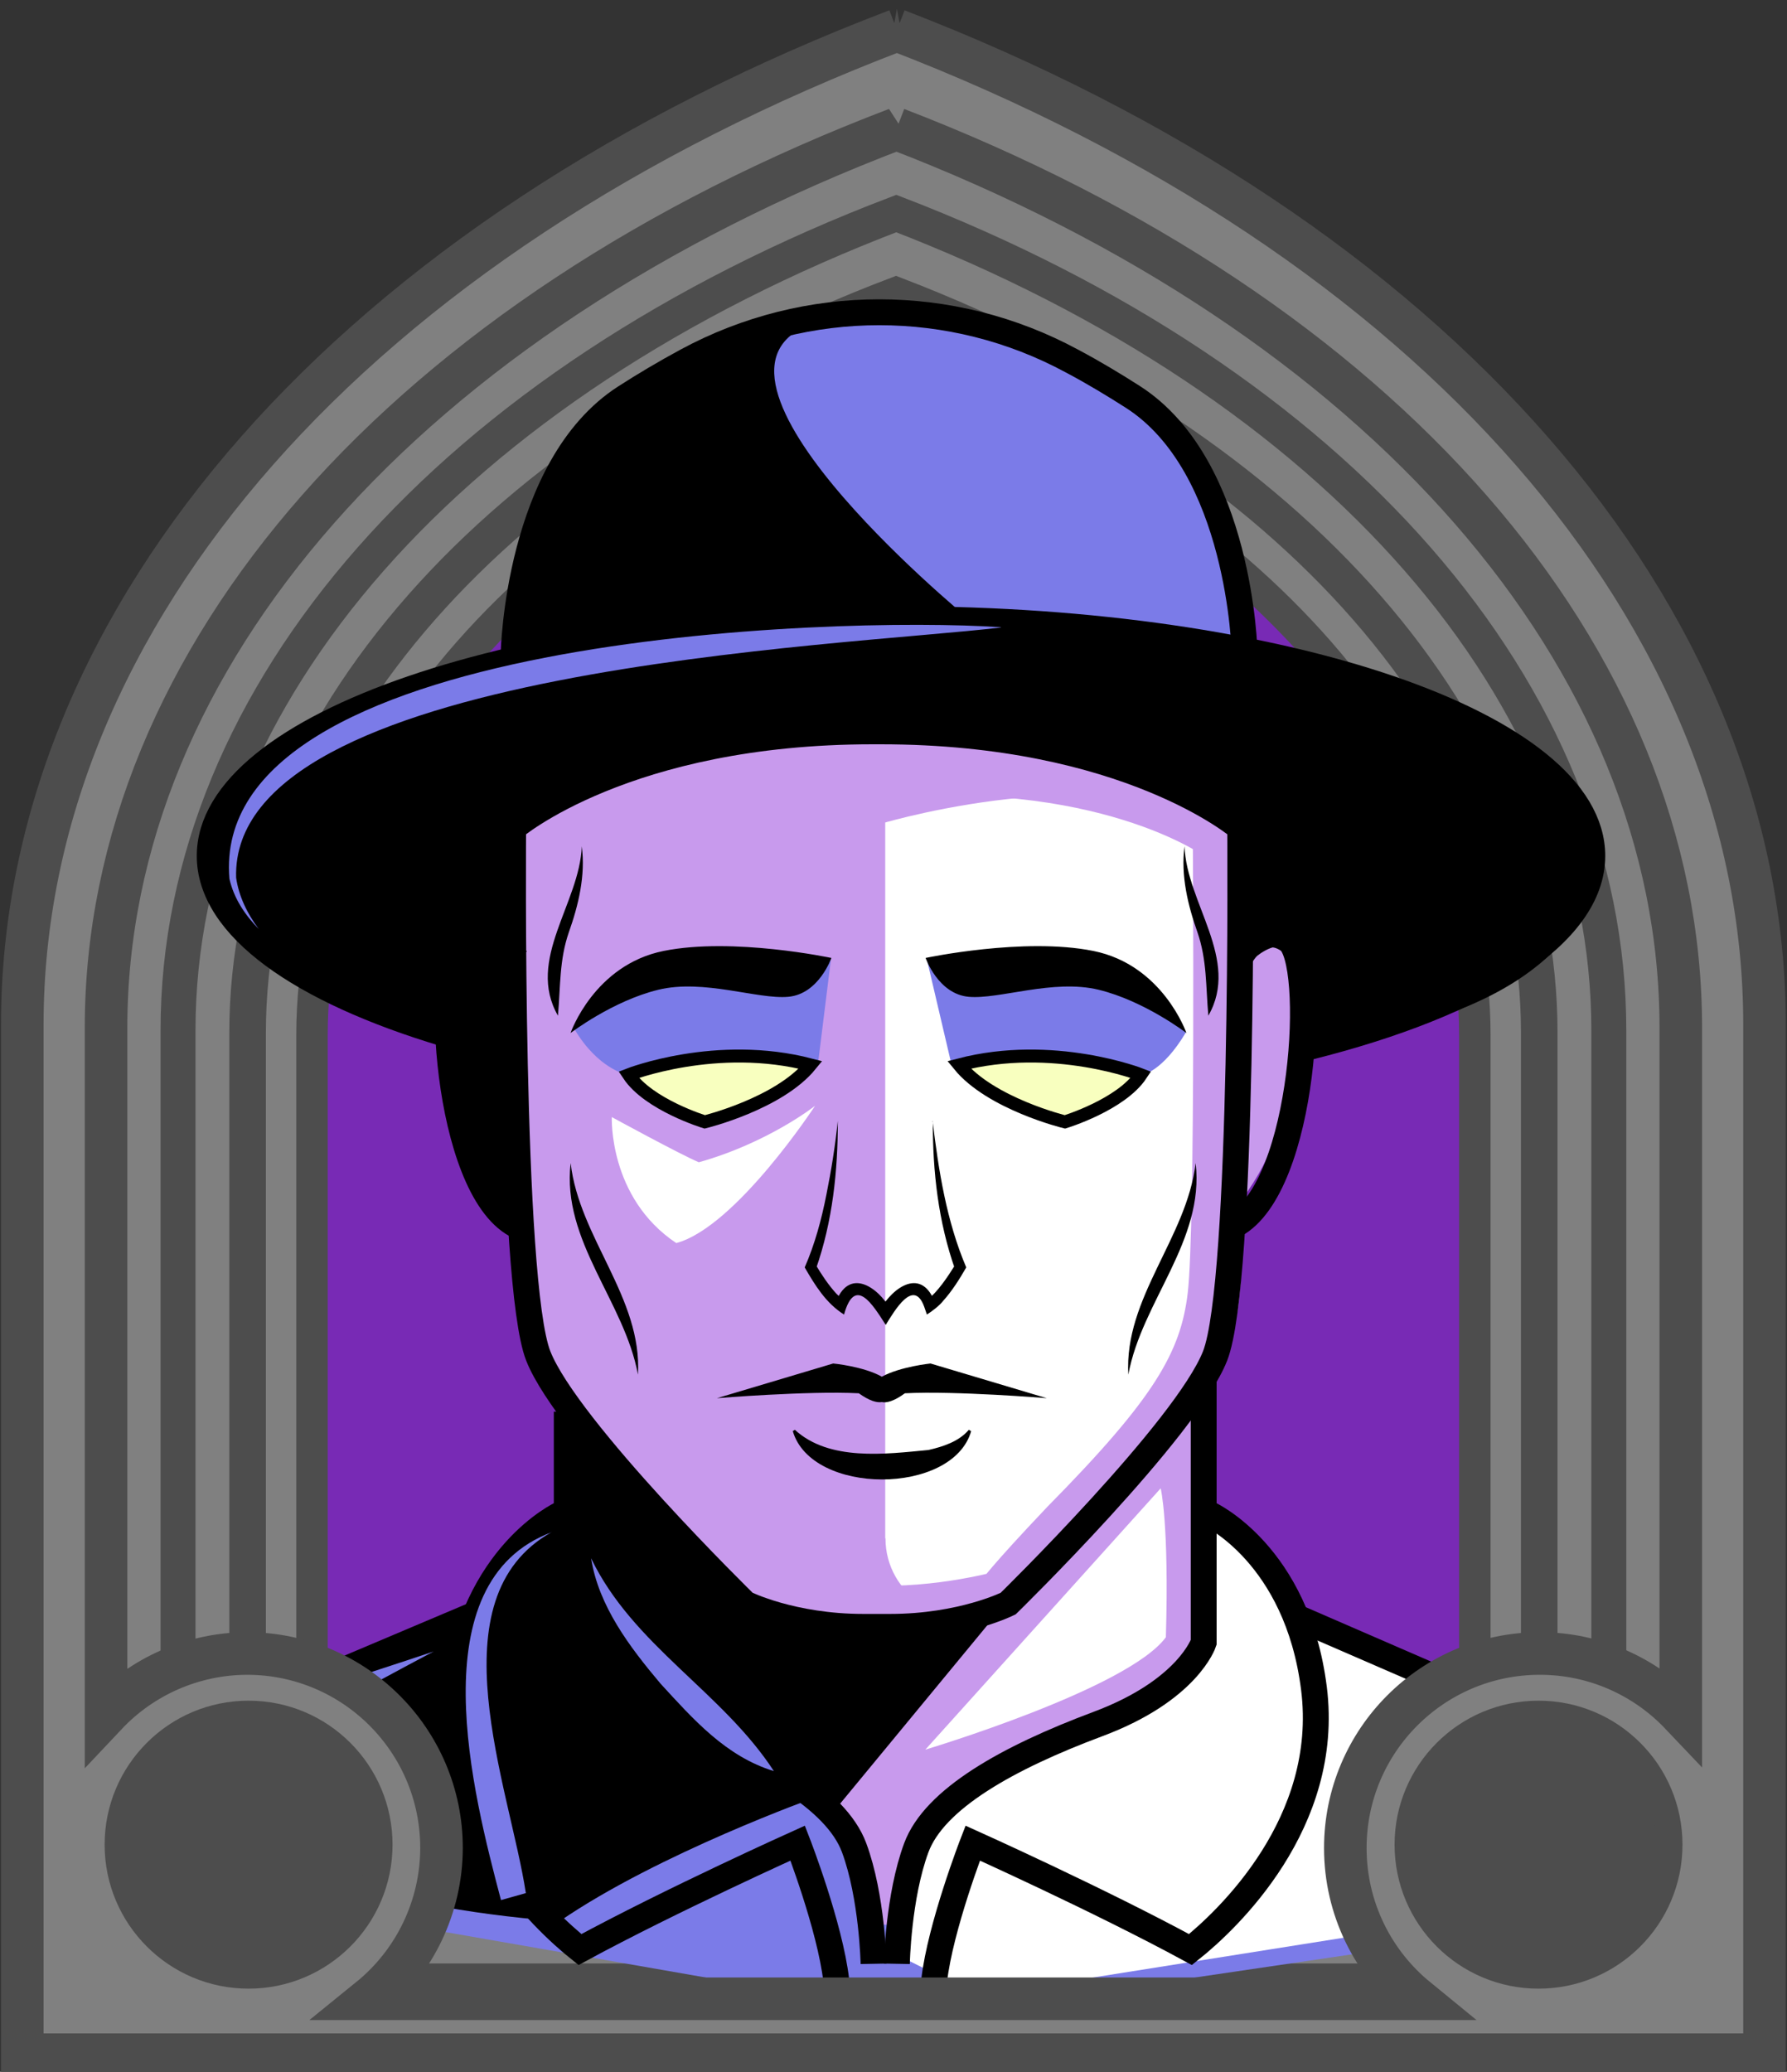 <svg id="Capa_2" xmlns="http://www.w3.org/2000/svg" xmlns:xlink="http://www.w3.org/1999/xlink" viewBox="0 0 69.02 80">
<rect x="0" y="0" width="69.02" height="80" fill="#333333" stroke="none"/>
<defs >
<style >
.cls-1{fill:#c89aed;}.cls-2{fill:#fff;}.cls-3{fill:#f8ffbf;}.cls-4{fill:#7b7be8;}.cls-5{fill:#a88347;}.cls-6{fill:#782ab5;}.cls-7,.cls-8,.cls-9,.cls-10,.cls-11,.cls-12{fill:none;}.cls-7,.cls-8,.cls-12{stroke-miterlimit:10;}.cls-7,.cls-12{stroke:#000;}.cls-8{stroke:#c89aed;stroke-width:2px;}.cls-9{stroke:#deb778;stroke-dasharray:0 0 0 4.06;stroke-linecap:round;stroke-linejoin:round;}.cls-13{fill:#deb778;}.cls-14{fill:url(#USGS_19_Inundación_de_tierra_2);}.cls-11{stroke:#1d1d1b;stroke-dasharray:0 0 2 2;stroke-width:.3px;}.cls-15{fill:#fcf0c5;}.cls-12{stroke-width:.5px;}
</style>
<pattern id="USGS_19_Inundación_de_tierra_2" x="0" y="0" width="72" height="72" patternTransform="translate(51.52 -16351) rotate(-90)" patternUnits="userSpaceOnUse" viewBox="0 0 72 72">
<g >
<rect class="cls-10" width="72" height="72">
</rect>
<g >
<line class="cls-11" x1="71" y1="71" x2="144.44" y2="71">
</line>
<line class="cls-11" x1="71" y1="67" x2="144.44" y2="67">
</line>
<line class="cls-11" x1="71" y1="63" x2="144.44" y2="63">
</line>
<line class="cls-11" x1="71" y1="59" x2="144.44" y2="59">
</line>
<line class="cls-11" x1="71" y1="55" x2="144.44" y2="55">
</line>
<line class="cls-11" x1="71" y1="51" x2="144.44" y2="51">
</line>
<line class="cls-11" x1="71" y1="47" x2="144.44" y2="47">
</line>
<line class="cls-11" x1="71" y1="43" x2="144.44" y2="43">
</line>
<line class="cls-11" x1="71" y1="39" x2="144.44" y2="39">
</line>
<line class="cls-11" x1="71" y1="35" x2="144.44" y2="35">
</line>
<line class="cls-11" x1="71" y1="31" x2="144.44" y2="31">
</line>
<line class="cls-11" x1="71" y1="27" x2="144.44" y2="27">
</line>
<line class="cls-11" x1="71" y1="23" x2="144.44" y2="23">
</line>
<line class="cls-11" x1="71" y1="19" x2="144.44" y2="19">
</line>
<line class="cls-11" x1="71" y1="15" x2="144.44" y2="15">
</line>
<line class="cls-11" x1="71" y1="11" x2="144.44" y2="11">
</line>
<line class="cls-11" x1="71" y1="7" x2="144.44" y2="7">
</line>
<line class="cls-11" x1="71" y1="3" x2="144.44" y2="3">
</line>
</g>
<g >
<line class="cls-11" x1="-1" y1="71" x2="72.44" y2="71">
</line>
<line class="cls-11" x1="-1" y1="67" x2="72.44" y2="67">
</line>
<line class="cls-11" x1="-1" y1="63" x2="72.44" y2="63">
</line>
<line class="cls-11" x1="-1" y1="59" x2="72.44" y2="59">
</line>
<line class="cls-11" x1="-1" y1="55" x2="72.44" y2="55">
</line>
<line class="cls-11" x1="-1" y1="51" x2="72.44" y2="51">
</line>
<line class="cls-11" x1="-1" y1="47" x2="72.44" y2="47">
</line>
<line class="cls-11" x1="-1" y1="43" x2="72.44" y2="43">
</line>
<line class="cls-11" x1="-1" y1="39" x2="72.44" y2="39">
</line>
<line class="cls-11" x1="-1" y1="35" x2="72.44" y2="35">
</line>
<line class="cls-11" x1="-1" y1="31" x2="72.44" y2="31">
</line>
<line class="cls-11" x1="-1" y1="27" x2="72.44" y2="27">
</line>
<line class="cls-11" x1="-1" y1="23" x2="72.44" y2="23">
</line>
<line class="cls-11" x1="-1" y1="19" x2="72.44" y2="19">
</line>
<line class="cls-11" x1="-1" y1="15" x2="72.44" y2="15">
</line>
<line class="cls-11" x1="-1" y1="11" x2="72.44" y2="11">
</line>
<line class="cls-11" x1="-1" y1="7" x2="72.44" y2="7">
</line>
<line class="cls-11" x1="-1" y1="3" x2="72.44" y2="3">
</line>
<line class="cls-11" x1="1.04" y1="69" x2="74.48" y2="69">
</line>
<line class="cls-11" x1="1.04" y1="65" x2="74.48" y2="65">
</line>
<line class="cls-11" x1="1.04" y1="61" x2="74.48" y2="61">
</line>
<line class="cls-11" x1="1.04" y1="57" x2="74.48" y2="57">
</line>
<line class="cls-11" x1="1.04" y1="53" x2="74.48" y2="53">
</line>
<line class="cls-11" x1="1.04" y1="49" x2="74.48" y2="49">
</line>
<line class="cls-11" x1="1.04" y1="45" x2="74.48" y2="45">
</line>
<line class="cls-11" x1="1.04" y1="41" x2="74.48" y2="41">
</line>
<line class="cls-11" x1="1.04" y1="37" x2="74.48" y2="37">
</line>
<line class="cls-11" x1="1.04" y1="33" x2="74.48" y2="33">
</line>
<line class="cls-11" x1="1.04" y1="29" x2="74.48" y2="29">
</line>
<line class="cls-11" x1="1.04" y1="25" x2="74.48" y2="25">
</line>
<line class="cls-11" x1="1.04" y1="21" x2="74.48" y2="21">
</line>
<line class="cls-11" x1="1.04" y1="17" x2="74.48" y2="17">
</line>
<line class="cls-11" x1="1.04" y1="13" x2="74.48" y2="13">
</line>
<line class="cls-11" x1="1.04" y1="9" x2="74.48" y2="9">
</line>
<line class="cls-11" x1="1.04" y1="5" x2="74.48" y2="5">
</line>
<line class="cls-11" x1="1.04" y1="1" x2="74.48" y2="1">
</line>
</g>
<g >
<line class="cls-11" x1="-73" y1="71" x2=".44" y2="71">
</line>
<line class="cls-11" x1="-73" y1="67" x2=".44" y2="67">
</line>
<line class="cls-11" x1="-73" y1="63" x2=".44" y2="63">
</line>
<line class="cls-11" x1="-73" y1="59" x2=".44" y2="59">
</line>
<line class="cls-11" x1="-73" y1="55" x2=".44" y2="55">
</line>
<line class="cls-11" x1="-73" y1="51" x2=".44" y2="51">
</line>
<line class="cls-11" x1="-73" y1="47" x2=".44" y2="47">
</line>
<line class="cls-11" x1="-73" y1="43" x2=".44" y2="43">
</line>
<line class="cls-11" x1="-73" y1="39" x2=".44" y2="39">
</line>
<line class="cls-11" x1="-73" y1="35" x2=".44" y2="35">
</line>
<line class="cls-11" x1="-73" y1="31" x2=".44" y2="31">
</line>
<line class="cls-11" x1="-73" y1="27" x2=".44" y2="27">
</line>
<line class="cls-11" x1="-73" y1="23" x2=".44" y2="23">
</line>
<line class="cls-11" x1="-73" y1="19" x2=".44" y2="19">
</line>
<line class="cls-11" x1="-73" y1="15" x2=".44" y2="15">
</line>
<line class="cls-11" x1="-73" y1="11" x2=".44" y2="11">
</line>
<line class="cls-11" x1="-73" y1="7" x2=".44" y2="7">
</line>
<line class="cls-11" x1="-73" y1="3" x2=".44" y2="3">
</line>
<line class="cls-11" x1="-70.96" y1="69" x2="2.48" y2="69">
</line>
<line class="cls-11" x1="-70.96" y1="65" x2="2.48" y2="65">
</line>
<line class="cls-11" x1="-70.96" y1="61" x2="2.48" y2="61">
</line>
<line class="cls-11" x1="-70.96" y1="57" x2="2.48" y2="57">
</line>
<line class="cls-11" x1="-70.96" y1="53" x2="2.48" y2="53">
</line>
<line class="cls-11" x1="-70.96" y1="49" x2="2.48" y2="49">
</line>
<line class="cls-11" x1="-70.96" y1="45" x2="2.48" y2="45">
</line>
<line class="cls-11" x1="-70.96" y1="41" x2="2.48" y2="41">
</line>
<line class="cls-11" x1="-70.96" y1="37" x2="2.48" y2="37">
</line>
<line class="cls-11" x1="-70.96" y1="33" x2="2.48" y2="33">
</line>
<line class="cls-11" x1="-70.96" y1="29" x2="2.48" y2="29">
</line>
<line class="cls-11" x1="-70.96" y1="25" x2="2.48" y2="25">
</line>
<line class="cls-11" x1="-70.96" y1="21" x2="2.48" y2="21">
</line>
<line class="cls-11" x1="-70.96" y1="17" x2="2.48" y2="17">
</line>
<line class="cls-11" x1="-70.96" y1="13" x2="2.48" y2="13">
</line>
<line class="cls-11" x1="-70.96" y1="9" x2="2.48" y2="9">
</line>
<line class="cls-11" x1="-70.96" y1="5" x2="2.48" y2="5">
</line>
<line class="cls-11" x1="-70.96" y1="1" x2="2.48" y2="1">
</line>
</g>
</g>
</pattern>
</defs>

  <path
     id="path7641-4"
     style="fill:#782ab5;fill-opacity:1;stroke:#4d4d4d;stroke-width:1.622;stop-color:#000000"
     d="M 34.9,1.694 C 14.323,9.527 1.63,23.954 1.569,39.581 V 79.197 H 67.964 V 39.581 C 67.958,23.99 55.374,9.571 34.9,1.694 Z"/>
  <path
     id="path7641-7"
     style="fill:#808080;stroke:#4d4d4d;stroke-width:1.483;stop-color:#000000"
     d="M 34.629,5.043 C 15.816,12.204 4.154,25.395 4.154,39.683 V 76.559 H 64.859 V 39.683 c 0,-14.255 -11.51,-27.438 -30.23,-34.64 z m -0.012,3.436 C 51.537,14.988 61.942,26.904 61.942,39.789 v 33.828 H 7.072 v -33.828 c 0,-12.914 10.54,-24.837 27.545,-31.31 z"/>
  <path
     id="path7641-7-8"
     style="fill:#808080;stroke:#4d4d4d;stroke-width:1.35;stop-color:#000000"
     d="M 34.618,8.246 C 17.491,14.766 6.876,26.774 6.876,39.781 v 33.57 H 62.138 v -33.57 c 0,-12.977 -10.478,-24.978 -27.52,-31.535 z m -0.011,3.128 c 15.403,5.926 24.875,16.774 24.875,28.503 V 70.672 H 9.532 V 39.877 c 0,-11.756 9.595,-22.61 25.075,-28.503 z"/>
  <path
     id="path7641-7-8-0"
     style="fill:#808080;stroke:#4d4d4d;stroke-width:1.214;stop-color:#000000"
     d="M 34.607,11.526 C 19.207,17.389 9.662,28.186 9.662,39.881 V 70.066 H 59.352 V 39.881 c 0,-11.668 -9.422,-22.459 -24.745,-28.355 z m -0.01,2.812 c 13.85,5.329 22.366,15.083 22.366,25.629 V 67.657 H 12.05 V 39.968 c 0,-10.571 8.627,-20.33 22.547,-25.629 z"/>


<g id="Capa_9">
<g >
<g >
<path d="M50.99,40.25c-9.49,1.05-27.89,.67-33.83-.58-5.95-1.24-10.64-5.08-8.44-8.81,1.27-1.98,4.35-3.48,6.95-4.45t.02-.01c2.31-.86,4.25-1.3,4.25-1.3,0,0-.1-3.64,2.59-7.95,3.73-5.08,11.69-4.99,11.69-4.99,7.67,.1,13.13,3.93,13.8,12.75,.87,.12,1.68,.26,2.45,.43,8.16,1.76,10.9,6.07,11.07,6.76,.19,.77,.48,6.62-10.55,8.15Z">
</path>
<path d="M51.25,40.25c-9.49,1.05-27.89,.67-33.83-.58-5.95-1.24-10.64-5.08-8.44-8.81,1.27-1.98,4.35-3.48,6.95-4.45t.02-.01c4.96-1.28,11.65-2.56,18.01-2.38,6.93,.19,12.92,.82,16.77,1.32,8.16,1.76,10.9,6.07,11.07,6.76,.19,.77,.48,6.62-10.55,8.15Z">
</path>
<path class="cls-4" d="M9.15,66.45l8.77-3.65s1.73-4.02,4.66-4.47,21.46-1,24.2,.18c2.74,1.28,3.47,4.02,3.47,4.02l12.14,5.02-1.73,6.67-24.75,3.65-27.21-4.75,.46-6.67Z">
</path>
<path class="cls-1" d="M22.38,54.61l-.45,9.17s2.68,2.68,7.26,4.23c4.41,1.99,4.58,6.31,4.58,6.31h.78s-.35-4.06,2.42-5.18,9.24-3.2,9.33-5.53c.43-6.48,.17-10.37,.17-10.37l-24.08,1.37Z">
</path>
<path class="cls-1" d="M48.15,31.71s-5.95-3.89-14.31-3.67c-8.59,.33-14.09,3.78-14.09,3.78v4.51s-1.1-.55-1.87-.11-.22,5.51,0,7.05,1.54,3.3,2.09,3.74c.33,3.85,1.32,6.39,2.42,7.6s6.39,6.94,6.39,6.94c0,0,5.29,1.98,9.91,.11,4.73-5.07,7.82-8.15,8.15-9.91s.44-4.62,.44-4.62c0,0,1.76-1.76,2.2-4.07s.99-6.28,.11-6.5-2.09,1.43-2.09,1.43l.66-6.28Z">
</path>
<path class="cls-2" d="M34.19,59.4V31.76s9.58-2.8,13.47,.72c0,10.12,0,17.9-.36,18.89s-1.99,3.16-3.52,5.06-4.97,5.51-4.97,5.51c0,0-.15,.08-.41,.2-1.97,.89-4.2-.58-4.2-2.74Z">
</path>
<path class="cls-2" d="M34.58,75.45s-.31-3.96,1.24-5.33,9.6-4.09,10.59-6.75c-.06-3.28,.37-4.87,.37-4.87,0,0,2.48,1.65,3.16,3.82,4.58,2.29,10.16,4.58,10.16,4.58l-.81,6.75-21.49,3.41-3.22-1.61Z">
</path>
<path class="cls-1" d="M28.5,70.41l-5.28,2.69c-.3,.15-.66,.05-.83-.25-.65-1.17-2.11-4.12-2.17-6.89-.01-.56,.68-.82,1.07-.41,1.56,1.6,4.71,2.91,7.12,3.73,.52,.18,.57,.89,.08,1.14Z">
</path>
<path class="cls-3" d="M31.43,41.02s-3.78-.61-7.12,.56c1.89,1.34,2.95,1.89,2.95,1.89,0,0,3.5-1.17,4.17-2.45Z">
</path>
<path class="cls-3" d="M37.02,41.02s3.78-.61,7.12,.56c-1.89,1.34-2.95,1.89-2.95,1.89,0,0-3.5-1.17-4.17-2.45Z">
</path>
<path class="cls-4" d="M48.02,24.91l-10.68-1.08s-11.97-9.83-5.54-11.46c6.5-1.63,13.16,3.77,14.19,5.62,1.11,2,2.03,6.92,2.03,6.92Z">
</path>
<path class="cls-4" d="M36.73,41.02l-.94-4.01,7.49,.86s2.16,1.3,2.52,2c-.9,1.51-1.67,1.63-1.67,1.63,0,0-3.67-1.19-7.41-.47Z">
</path>
<path class="cls-4" d="M31.6,41.02l.5-4.03-7.06,.88s-2.48,1.2-2.84,1.89c.9,1.51,1.99,1.73,1.99,1.73,0,0,3.67-1.19,7.41-.47Z">
</path>
<path class="cls-2" d="M44.83,57.47l-9.09,10.09s7.82-2.34,9.29-4.34c.13-4.41-.2-5.75-.2-5.75Z">
</path>
<path class="cls-8" d="M32.99,62.16c2.73,.31,5.69-.5,5.69-.5,0,0,.26-.43,2.49-2.78,4.15-4.21,5.39-6.19,5.7-8.86s.2-17.79,.2-17.79c0,0-4.49-3.27-13.61-2.36">
</path>
<path class="cls-2" d="M23.62,43.13s2.62,1.43,3.37,1.75c2.68-.75,4.49-2.18,4.49-2.18,0,0-3.06,4.68-5.36,5.3-2.62-1.75-2.49-4.86-2.49-4.86Z">
</path>
<path d="M38.8,61.95l-6.61,8.01s-3.26-2.15-5.56-3.18-4.69-3-4.69-3l.24-8.93s2.46,2.86,3.34,3.97,3.5,3.26,3.5,3.26c0,0,4.48,1.13,9.79-.14Z">
</path>
<path d="M31.53,69.39s-6.11,2.18-9.92,4.8c-7.55-.56-11.48-2.62-11.48-2.62l-1.12-5.49,9.23-3.56s2.06-3.68,3.62-3.68c.37,4.49,.5,4.99,.5,4.99,0,0,4.62,3.99,9.17,5.55Z">
</path>
<path d="M20.08,36.57s-1.09-1.09-2.01-.34-.92,4.42-.69,6.31,1.89,3.9,2.58,4.48c.06-5.17,.12-10.45,.12-10.45Z">
</path>
<path class="cls-7" d="M17.19,39.92c-5.58-1.67-9.09-4.13-9.09-6.87,0-5.05,11.95-9.14,26.7-9.14s26.7,4.09,26.7,9.14c0,3.03-4.31,5.72-10.95,7.38">
</path>
<path class="cls-7" d="M48.07,25.2s-.15-7.2-4.31-9.87c-.72-.46-1.51-.94-2.36-1.39-4.64-2.51-10.24-2.51-14.88,0-.85,.46-1.64,.93-2.37,1.4-4.16,2.67-4.31,9.87-4.31,9.87">
</path>
<path class="cls-7" d="M33.34,62.82c-2.76,0-4.56-.9-4.56-.9,0,0-6.87-6.72-7.99-9.56s-.97-20.39-.97-20.39c0,0,4.33-3.73,13.89-3.73h.3c9.56,0,13.89,3.73,13.89,3.73,0,0,.15,17.55-.97,20.39s-7.99,9.56-7.99,9.56c0,0-1.79,.9-4.56,.9h-1.05Z">
</path>
<path class="cls-7" d="M19.93,37.02s-.98-1.48-2.08-.71-.66,9.51,2.08,10.99">
</path>
<path class="cls-7" d="M47.92,36.93s.76-1.38,1.85-.62,.66,9.51-2.08,10.99">
</path>
<path d="M22.04,39.88s.91-2.62,3.59-3.16,6.48,.27,6.48,.27c0,0-.48,1.39-1.66,1.5s-3.27-.7-5.03-.27-3.37,1.66-3.37,1.66Z">
</path>
<path d="M45.82,39.88s-.91-2.62-3.59-3.16-6.48,.27-6.48,.27c0,0,.48,1.39,1.66,1.5s3.27-.7,5.03-.27,3.37,1.66,3.37,1.66Z">
</path>
<path d="M22.47,32.68c.15,1.12-.13,2.28-.5,3.32-.37,1.07-.32,2.09-.42,3.22-1.24-2.16,.84-4.34,.92-6.54h0Z">
</path>
<path d="M22.04,44.91c.33,2.89,2.77,5.2,2.6,8.17-.52-2.83-2.95-5.16-2.6-8.17h0Z">
</path>
<path d="M45.75,32.68c.08,2.2,2.16,4.38,.92,6.54-.1-1.13-.05-2.15-.42-3.22-.37-1.04-.65-2.2-.5-3.32h0Z">
</path>
<path d="M46.18,44.91c.35,3.01-2.08,5.34-2.6,8.17-.17-2.97,2.26-5.28,2.6-8.17h0Z">
</path>
<path d="M36.02,43.28c.23,1.92,.54,3.88,1.3,5.66-.26,.45-.54,.9-.89,1.29-.14,.18-.41,.39-.63,.53,0,0-.1-.29-.1-.29-.41-1.15-1.16,.16-1.49,.69-.5-.78-1.19-1.92-1.61-.4-.7-.44-1.12-1.13-1.52-1.82,.39-.89,.65-1.85,.84-2.82,.19-.94,.34-1.89,.44-2.84,0,1.94-.2,3.88-.85,5.73,0,0-.01-.18-.01-.18,.24,.4,.49,.78,.8,1.12,.1,.1,.22,.22,.3,.27l-.34,.13c.5-1.44,1.64-.68,2.15,.23,0,0-.42,0-.42,0,.51-.91,1.64-1.67,2.14-.23,0,0-.34-.13-.34-.13,.45-.36,.8-.9,1.11-1.39,0,0-.01,.19-.01,.19-.65-1.84-.87-3.79-.86-5.73h0Z">
</path>
<path class="cls-12" d="M24.28,41.5s3.39-1.33,7.03-.38c-1.22,1.5-4.09,2.2-4.09,2.2,0,0-2.17-.66-2.94-1.82Z">
</path>
<path class="cls-12" d="M44.07,41.5s-3.39-1.33-7.03-.38c1.22,1.5,4.09,2.2,4.09,2.2,0,0,2.17-.66,2.94-1.82Z">
</path>
<path d="M35.94,52.65s-1.17,.12-1.88,.51c-.71-.4-1.88-.51-1.88-.51l-4.49,1.34s3.5-.29,5.48-.19c.42,.3,.7,.37,.89,.34,.19,.04,.48-.04,.89-.34,1.97-.1,5.48,.19,5.48,.19l-4.49-1.34Z">
</path>
<path d="M37.51,55.26c-.71,2.49-6.17,2.49-6.89,0,0,0,.08-.05,.08-.05,1.33,1.22,3.49,.94,5.16,.78,.57-.13,1.18-.33,1.56-.78l.08,.05h0Z">
</path>
<path class="cls-7" d="M21.89,54.51v8.91s.6,1.85,4.08,3.15,6.32,2.89,7.02,4.78,.75,4.48,.75,4.48">
</path>
<path class="cls-7" d="M21.68,58.46s-3.4,1.55-4.05,6.74,3.34,8.94,4.77,10.08c3.52-1.91,8.41-4.11,8.41-4.11,0,0,1.25,3.22,1.49,5.31">
</path>
<path class="cls-7" d="M46.49,53.22v10.2s-.6,1.85-4.08,3.15-6.32,2.89-7.02,4.78-.75,4.48-.75,4.48">
</path>
<path class="cls-7" d="M46.7,58.46s3.4,1.55,4.05,6.74-3.34,8.94-4.77,10.08c-3.52-1.91-8.41-4.11-8.41-4.11,0,0-1.25,3.22-1.49,5.31">
</path>
<line class="cls-7" x1="18.58" y1="62.24" x2="8.11" y2="66.67">
</line>
<line class="cls-7" x1="49.87" y1="62.36" x2="59.8" y2="66.67">
</line>
</g>
<path class="cls-4" d="M38.66,24.23c-6.07,.73-29.78,1.54-29.54,9.66,.1,.71,.43,1.39,.87,1.98-.52-.53-.96-1.18-1.13-1.94-.78-9.36,23.29-10.15,29.8-9.71h0Z">
</path>
<path class="cls-4" d="M21.31,59.16c-4.59,2.56-1.62,9.86-1,13.94,0,0-.96,.27-.96,.27-1.07-4.05-3.22-12.29,1.97-14.21h0Z">
</path>
<path class="cls-4" d="M16.75,63.77c-2.57,1.35-5.09,2.83-7.8,3.89,0,0-.39-.92-.39-.92,2.63-1.23,5.44-2.04,8.19-2.97h0Z">
</path>
<path class="cls-4" d="M22.83,60.17c1.62,3.37,5.06,5.15,7.06,8.22-1.86-.57-3.12-2.01-4.38-3.38-1.18-1.4-2.39-2.99-2.68-4.84h0Z">
</path>
</g>
</g>
  <g
     id="g20645">
    <path
       style="fill:#808080;stroke:#4d4d4d;stroke-width:0.938;stop-color:#000000;fill-opacity:1"
       d="m 9.542,65.883 a 5.476,5.476 0 0 1 5.476,5.476 5.476,5.476 0 0 1 -5.476,5.476 5.476,5.476 0 0 1 -5.476,-5.476 5.476,5.476 0 0 1 5.476,-5.476 z"/>
    <path
       style="fill:#808080;stroke:#4d4d4d;stroke-width:0.938;stop-color:#000000;fill-opacity:1"
       d="m 59.472,65.883 a 5.476,5.476 0 0 1 5.476,5.476 5.476,5.476 0 0 1 -5.476,5.476 5.476,5.476 0 0 1 -5.476,-5.476 5.476,5.476 0 0 1 5.476,-5.476 z"/>
    <path
       id="path7641"
       style="fill:#808080;stroke:#4d4d4d;stroke-width:1.644;stop-color:#000000"
       d="M 34.643,1.166 C 13.788,9.105 0.861,23.727 0.861,39.564 V 79.34 H 68.152 V 39.564 c 0,-15.801 -12.759,-30.415 -33.51,-38.398 z m -0.014,3.809 C 53.385,12.191 64.918,25.4 64.918,39.682 v 26.508 c -1.369,-1.441 -3.301,-2.342 -5.445,-2.342 -4.149,0 -7.512,3.363 -7.512,7.512 0,2.347 1.076,4.443 2.762,5.82 H 14.27 c 1.756,-1.423 2.778,-3.56 2.783,-5.82 4.8e-5,-4.149 -3.363,-7.512 -7.512,-7.512 -2.062,0.006 -4.031,0.86 -5.445,2.361 V 39.682 c 0,-14.315 11.683,-27.532 30.533,-34.707 z"/>
    <circle
       style="fill:#4d4d4d;fill-opacity:1;stroke:#4d4d4d;stop-color:#000000"
       id="path16431"
       cx="9.601"
       cy="71.23"
       r="5.06" />
    <circle
       style="fill:#4d4d4d;fill-opacity:1;stroke:#4d4d4d;stop-color:#000000"
       id="path16431-3"
       cx="59.423"
       cy="71.23"
       r="5.06" />
  </g>
</svg>
